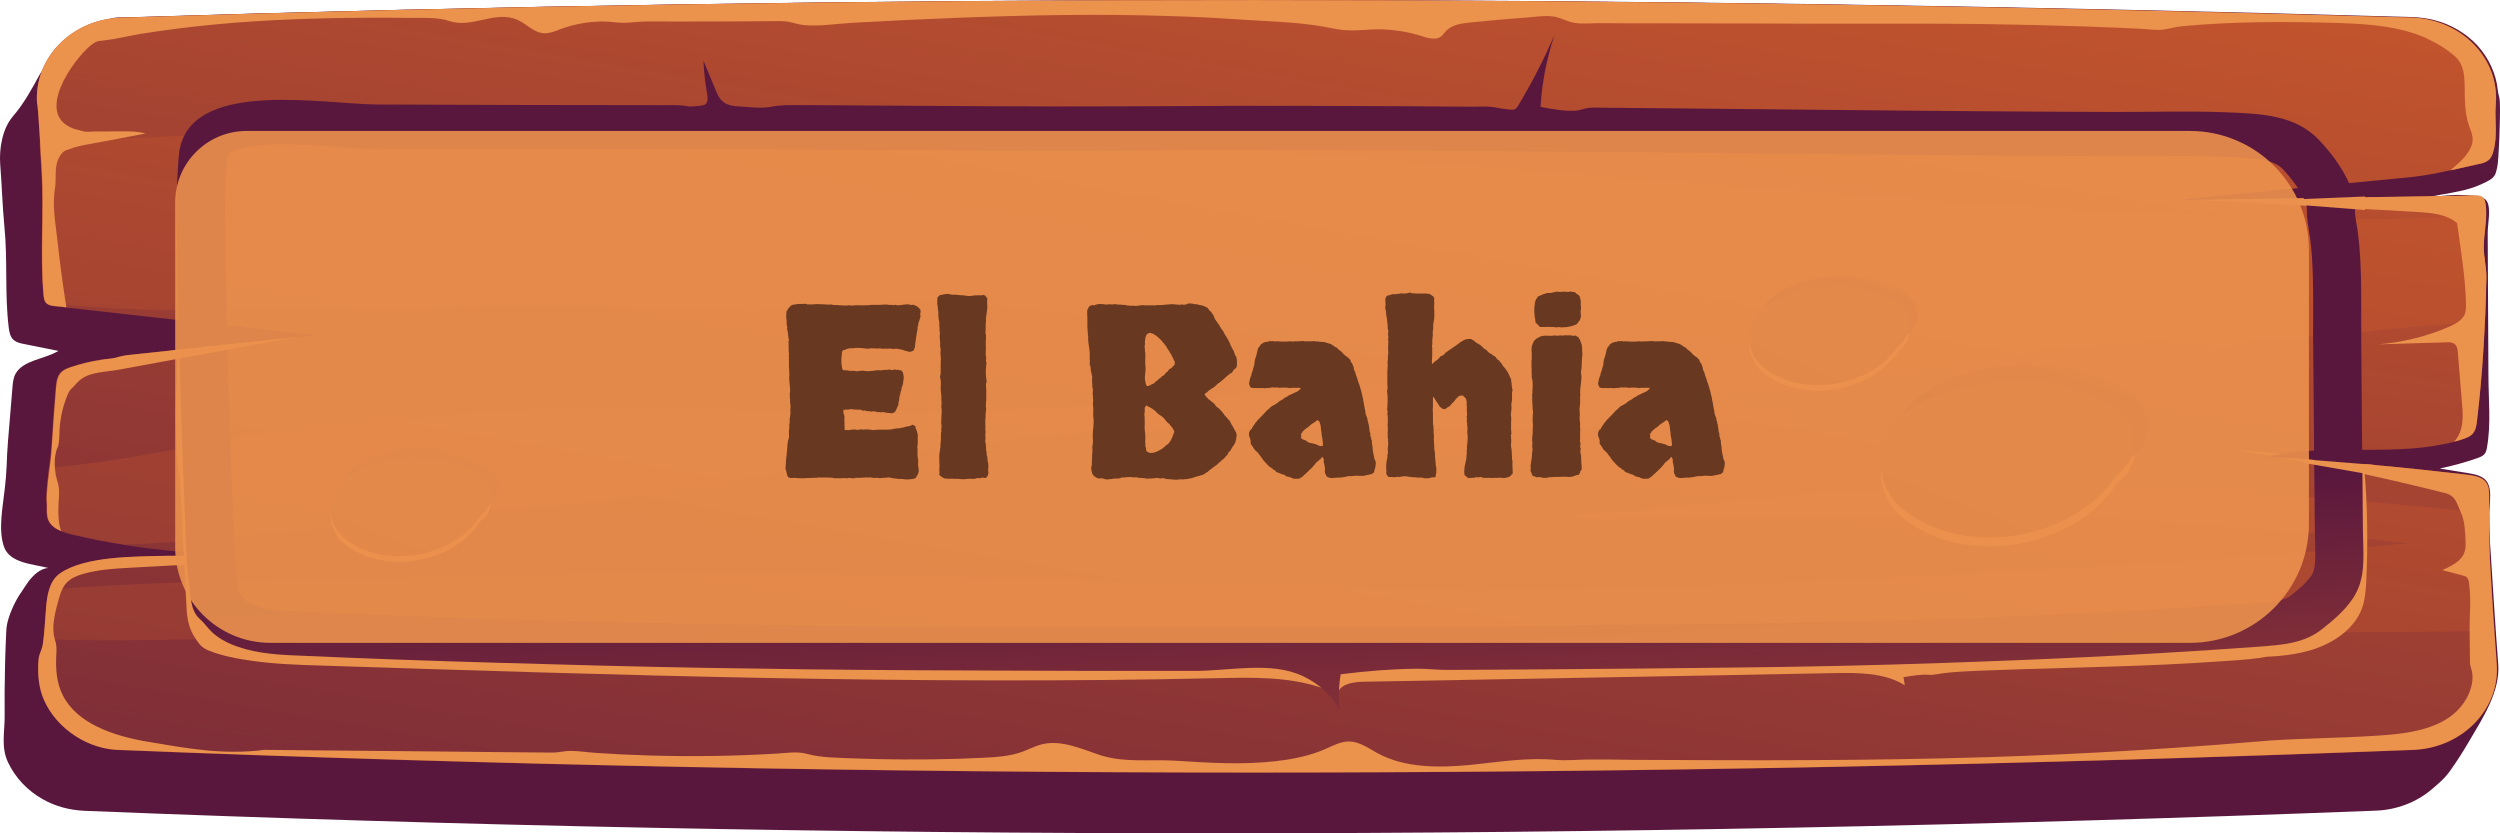 <svg fill="none" height="70" viewBox="0 0 210 70" width="210" xmlns="http://www.w3.org/2000/svg" xmlns:xlink="http://www.w3.org/1999/xlink"><linearGradient id="a"><stop offset="0" stop-color="#cf5c2b"/><stop offset="1" stop-color="#59173e"/></linearGradient><linearGradient id="b" gradientUnits="userSpaceOnUse" x1="161.024" x2="129.804" xlink:href="#a" y1="-103.532" y2="-11.755"/><linearGradient id="c" gradientUnits="userSpaceOnUse" x1="119.5" x2="91.437" xlink:href="#a" y1="-30.925" y2="130.751"/><linearGradient id="d" gradientUnits="userSpaceOnUse" x1="118.961" x2="82.963" xlink:href="#a" y1="-25.93" y2="174.886"/><linearGradient id="e" gradientUnits="userSpaceOnUse" x1="110.443" x2="108.068" xlink:href="#a" y1="88.101" y2="44.158"/><linearGradient id="f" gradientUnits="userSpaceOnUse" x1="177.878" x2="167.905" xlink:href="#a" y1="16.564" y2="45.687"/><linearGradient id="g" gradientUnits="userSpaceOnUse" x1="216.999" x2="130.453" xlink:href="#a" y1="-64.934" y2="154.435"/><linearGradient id="h" gradientUnits="userSpaceOnUse" x1="159.494" x2="153.204" xlink:href="#a" y1="14.318" y2="32.688"/><linearGradient id="i" gradientUnits="userSpaceOnUse" x1="184.171" x2="129.583" xlink:href="#a" y1="-37.086" y2="101.28"/><linearGradient id="j" gradientUnits="userSpaceOnUse" x1="40.313" x2="34.023" xlink:href="#a" y1="28.685" y2="47.055"/><linearGradient id="k" gradientUnits="userSpaceOnUse" x1="64.991" x2="10.402" xlink:href="#a" y1="-22.717" y2="115.649"/><path d="m209.849 55.761c-.108-1.446-.217-2.892-.31-4.338-.093-1.517-.201-3.048-.294-4.565-.062-1.035-.155-2.141-.186-3.218-.031-.893.372-2.368-.155-3.176-.309-.482-.991-.624-1.595-.723-.789-.128-1.579-.255-2.369-.383 1.069-.227 2.106-.51 3.128-.865.232-.085.465-.17.62-.34.139-.156.185-.369.216-.553.357-1.985.124-4.083.124-6.096-.015-2.041-.015-4.097-.031-6.138-.015-1.942-.015-3.898-.031-5.841 0-.638.295-2.041-.062-2.608-.278-.468-.944-.44-1.455-.496-.527-.057-1.053-.057-1.58-.028-.79.043-1.564.156-2.338.269 1.022-.255 2.075-.383 3.097-.61.666-.142 1.316-.34 1.936-.638.371-.184.774-.34.991-.695.093-.142.124-.326.17-.496.093-.354.109-.723.14-1.092.061-1.006.108-2.013.123-3.034.016-.51.016-1.021 0-1.531 0-.326-.139-.638-.17-.978-.139-1.375-.743-2.694-1.703-3.757-.961-1.049-2.277-1.815-3.732-2.169-.542-.128-1.084-.198-1.642-.227-65.474-1.885-129.646-1.956-192.425.028-.248.014-.511-.014-.759.043-.248.071-.496.156-.759.241-.511.17-1.022.34-1.518.567-.96.425-1.858.992-2.478 1.786-.356.468-.604.992-.929 1.46-.17.241-.387.425-.527.68-.666 1.219-1.332 2.453-2.261 3.53-.898 1.049-1.161 2.722-1.069 4.012.139 1.758.186 3.53.356 5.288.279 2.793.015 5.586.356 8.407.046.397.124.851.449 1.106.232.184.542.255.836.312.96.199 1.936.383 2.896.581-1.192.709-2.973.765-3.608 1.928-.201.383-.232.808-.263 1.233-.108 1.503-.263 2.991-.372 4.48-.046.666-.093 1.347-.108 2.013-.031.638-.077 1.262-.155 1.9-.155 1.488-.573 3.417-.077 4.877.48 1.403 2.4 1.46 3.717 1.8-.697.071-1.223.595-1.641 1.12-.201.269-.356.539-.542.808-.17.241-.325.482-.465.737-.279.51-.511 1.035-.681 1.588-.108.369-.17.652-.186 1.035-.015.34-.031.68-.046 1.021-.031.68-.046 1.361-.062 2.042-.031 1.361-.046 2.722-.031 4.083.015 1.318-.325 2.594.279 3.884.604 1.29 1.641 2.396 2.942 3.119 1.053.595 2.245.907 3.484.964 63.135 2.538 127.323 2.509 192.502-.014 1.719-.071 3.376-.695 4.646-1.772.604-.51 1.146-.964 1.595-1.616.558-.78 1.069-1.588 1.549-2.41 1.177-1.999 2.648-4.225 2.462-6.535z" fill="url(#b)"/><path d="m202.694 63.007c-65.194 2.509-129.367 2.552-192.502.014-2.803 0-5.42-1.843-6.473-4.154-.465-1.035-.557-2.155-.496-3.261.015-.198.031-.383.093-.581.093-.298.248-.553.279-.865.015-.17.046-.312.062-.482.108-.879.139-1.772.217-2.651.046-.496.108-1.006.263-1.488.17-.553.449-1.049.929-1.389 2.075-1.432 6.148-1.403 9.168-1.46.588-.014 1.13-.028 1.626-.057 1.316-.071 2.632-.099 3.949-.099-3.128-.014-6.241-.255-9.322-.751-1.456-.227-2.911-.51-4.351-.851-.341-.071-.712-.184-1.038-.326-.449-.184-.836-.454-1.038-.851-.17-.34-.155-.737-.155-1.092.015-.354-.046-.723-.015-1.077.031-.765.139-1.503.217-2.254.077-.61.155-1.219.201-1.843.108-1.63.217-3.261.356-4.891.046-.496.108-1.035.48-1.375.232-.213.527-.312.821-.411.805-.269 1.626-.468 2.462-.596.434-.071.867-.071 1.239-.156.449-.128.79-.213 1.27-.255 4.599-.496 9.198-.978 13.813-1.474.542-.057 1.099-.113 1.657-.17-6.938-.766-13.891-1.56-20.828-2.325-.31-.043-.604-.071-.914-.099-.279-.028-.573-.071-.759-.255-.015-.014-.031-.028-.046-.043-.139-.17-.155-.369-.186-.581-.31-3.431.046-6.975-.17-10.448-.015-.199-.077-1.163-.139-2.268-.077-1.602-.201-3.431-.248-3.431-.294-3.813 2.896-7.102 7.077-7.23 62.764-1.999 126.936-1.928 192.363 0 4.197.128 7.418 3.431 7.092 7.273-.108 1.304.171 2.566-.185 3.884-.078.312-.186.624-.449.836-.233.184-.542.255-.837.312-.789.17-1.579.354-2.369.524-1.053.227-2.091.44-3.159.553-6.318.61-12.605 1.233-18.908 1.857-.17.014-.341.028-.511.043-.201.014-.403.043-.604.057.511-.014 1.006-.014 1.502-.014 7.898-.128 15.811-.241 23.724-.369.217 0 .465 0 .635.128.201.142.248.383.279.61.046.312.046.61.046.893-.015.921-.186 1.8-.186 2.736 0 .822.217 1.63.217 2.481-.015 1.219-.062 2.438-.108 3.672-.124 2.779-.341 5.6-.666 8.392-.047.411-.108.836-.403 1.134-.232.227-.573.354-.898.454-.201.071-.403.128-.619.17-4.646 1.219-9.725.255-14.495 1.006-.31.043-.635.099-.929.17-.108.014-.217.043-.31.071.387.028.775.043 1.162.085 5.218.34 10.422.822 15.609 1.432.604.071 1.286.17 1.642.624.278.34.278.808.278 1.233v1.403c0 1.418 0 2.835.078 4.253.093 1.871.217 3.743.356 5.628.062.921.124 1.843.201 2.75.279 3.799-2.895 7.074-7.046 7.244z" fill="url(#c)"/><path d="m208.843 23.296c-.016 1.219-.062 2.438-.108 3.672-2.679.227-5.297.411-7.867.68-.604.057-1.193.113-1.797.184-2.214.213-4.428.411-6.643.581-1.099.085-2.214.17-3.329.255-.713.057-1.348.312-2.029.383-.96.099-2.013-.128-2.989-.184-1.084-.057-2.168-.085-3.252-.071-2.168.028-4.351.17-6.504.397-4.336.454-8.61 1.205-12.915 1.857-6.891 1.049-13.813 1.857-20.782 2.382 3.794.34 7.557.907 11.258 1.687-1.393.099-2.787.199-4.181.269-4.429.255-8.857.383-13.286.454s-8.874.071-13.303.057c-4.429 0-8.873-.014-13.302.014-4.429.043-8.858.128-13.287.312-2.214.099-4.429.213-6.628.369-.557.043-1.099.085-1.657.128-.666.057-1.316.227-1.998.298-5.281.567-10.561 1.276-15.78 2.212-8.114 1.46-16.275 2.892-24.529 3.402-1.487.085-2.989.17-4.475.255-7.108 1.304-14.789 1.574-21.757 2.353-2.369.269-4.785.411-7.201.496-1.456-.227-2.911-.51-4.351-.851-.341-.071-.712-.184-1.038-.326-.449-.184-.836-.454-1.038-.851-.17-.34-.155-.737-.155-1.092.015-.354-.046-.723-.015-1.077.031-.766.139-1.503.217-2.254 6.38-.482 12.931-2.169 19.063-2.991 7.882-1.035 15.919-1.645 23.863-2.056 8.997-.454 17.979.524 26.945.524 8.316 0 16.601-.666 24.87-1.276 16.121-1.191 32.211-2.424 48.3-3.7-3.499-.057-6.999-.142-10.499-.255-4.46-.142-8.92-.326-13.38-.539-1.037-.043-2.106-.17-3.128-.071-1.068.113-2.152.142-3.221.128-2.121-.028-4.243-.269-6.302-.737-1.208-.269-2.416-.624-3.64-.822-2.075-.326-4.196-.227-6.318-.255-7.882-.099-15.64-1.999-23.523-1.928-2.075.014-4.135.17-6.194.34-2.183.184-4.382.369-6.581.425-.976.028-1.982.085-2.927-.113-.728-.156-1.564-.085-2.307-.099-1.332-.028-2.663-.057-3.995-.085-2.663-.057-5.327-.085-8.006-.099-10.112-.043-20.193.468-30.305.397-4.305-.028-8.703-.113-12.962-.68-.015-.014-.031-.028-.046-.043-.139-.17-.155-.369-.186-.581-.31-3.431.046-6.975-.17-10.448-.015-.198-.077-1.162-.139-2.268 5.157-.411 10.344-.51 15.501-.851 10.097-.68 20.193-.978 30.337-.936 20.085.085 40.123 1.262 60.146 2.651 20.039 1.389 40.031 3.105 60.069 4.409 10.128.652 20.271 1.063 30.414 1.063 2.974 0 5.978-.17 8.982-.369-.015.921-.186 1.8-.186 2.736.047.893.263 1.701.248 2.538zm.325 24.086c-.077-1.418-.077-2.835-.077-4.253-6.396-.638-12.807-1.29-19.234-1.701-11.025-.695-22.113-.581-33.154-.17-2.292.085-4.553.142-6.83.397-1.099.128-2.199.255-3.298.369-4.414.482-8.827.865-13.256 1.177-1.719.113-3.453.227-5.188.326 4.476-.028 8.951-.057 13.427-.085 4.475-.028 8.95-.057 13.426-.085 2.23-.014 4.475-.028 6.705-.043 1.115-.014 2.23-.014 3.36-.028.465 0 .96.028 1.425-.071.279-.057.558-.156.836-.199 1.007-.142 2.122.043 3.128.099 1.115.057 2.215.113 3.33.17 2.214.128 4.444.269 6.659.411 3.499.241 6.984.51 10.468.794 3.809.312 7.588.723 11.382 1.148-8.61.751-17.205 1.531-25.83 1.97-19.853 1.006-39.706 2.268-59.589 1.9-19.605-.34-39.164-1.375-58.784-1.304-10.344.028-20.673.184-30.987.468-7.619.199-15.331.17-22.934.879-.155.468-.217.992-.263 1.488-.077.879-.108 1.772-.217 2.651 8.471.312 17.034-.213 25.489-.227 10.329-.014 20.658.071 30.987.298 19.574.425 39.132 1.418 58.691 1.73 19.915.326 39.783-.978 59.651-1.9 10.251-.468 20.565-.482 30.817-.581h.216c-.139-1.885-.263-3.743-.356-5.628z" fill="url(#d)"/><g fill="#eb924d"><path d="m4.91 42.521c-.015.709-.015 1.432.232 2.098-.449-.184-.836-.454-1.038-.851-.17-.34-.155-.737-.155-1.092.015-.354-.046-.723-.015-1.077.062-1.375.341-2.722.418-4.097.108-1.63.217-3.261.356-4.891.046-.496.108-1.035.48-1.375.232-.213.527-.312.821-.411.805-.269 1.626-.468 2.462-.595.387-.085.821-.085 1.192-.17.449-.128.79-.213 1.27-.255 4.599-.496 9.198-.978 13.813-1.474-4.94.921-9.88 1.815-14.835 2.736-.96.17-2.245.17-3.051.751-.17.113-.31.255-.449.397-.124.128-.232.269-.372.397-.263.213-.356.553-.48.851-.325.865-.511 1.772-.557 2.679-.015.34-.015.695-.062 1.035-.015.085-.031.17-.046.255-.015.099-.077.17-.108.269-.248.695-.217 1.46-.108 2.169.046.255.139.51.201.766.155.61.046 1.262.031 1.885z"/><path d="m183.244 16.777c-.278-.014-.557-.028-.836-.043h1.332c-.155 0-.325.028-.496.043z"/><path d="m187.801 37.801c1.285.113 2.57.227 3.856.312-.31.043-.635.099-.929.17-.991-.17-1.983-.34-2.927-.482z"/><path d="m206.723 36.056c.201-.737.155-1.503.077-2.254-.108-1.389-.232-2.793-.34-4.182-.016-.269-.062-.567-.295-.737-.185-.142-.449-.142-.681-.128-1.92.057-3.825.113-5.714.17 2.059-.17 4.103-.666 5.962-1.488.542-.241 1.099-.539 1.301-1.035.108-.255.108-.539.108-.822-.031-2.197-.449-4.65-.743-6.833-.899-.78-2.246-.879-3.485-.95-4.986-.283-9.988-.553-14.959-.836-1.192-.071-2.524-.113-3.794-.17 7.898-.128 15.811-.241 23.724-.369.217 0 .465 0 .635.128.201.142.248.383.279.61.17 1.248-.155 2.396-.155 3.629 0 .822.217 1.63.217 2.481-.078 3.941-.31 8.052-.79 12.064-.046.411-.108.836-.403 1.134-.232.227-.573.354-.898.454-.201.071-.402.128-.619.17.263-.283.464-.652.573-1.035z"/><path d="m3.517 14.395c-.031-.468-.31-5.685-.403-5.685-.294-3.813 2.896-7.102 7.077-7.23 62.764-1.999 126.936-1.928 192.363 0 4.197.128 7.418 3.431 7.092 7.273-.108 1.304.171 2.566-.185 3.884-.078.312-.186.624-.449.836-.233.184-.542.255-.837.312-.789.17-1.564.369-2.354.524.682-.567 1.472-1.233 1.781-2.056.217-.553.047-1.035-.155-1.559-.309-.822-.371-1.602-.402-2.467-.047-1.063.155-2.58-.759-3.431-.697-.638-1.61-1.191-2.478-1.588-2.152-.964-4.645-1.177-7.015-1.262-.124 0-.232-.014-.356-.014-4.367-.128-8.749-.142-13.116.269-.527.043-.991.184-1.502.269-.635.113-1.394-.028-2.044-.057-1.487-.071-2.958-.128-4.445-.184-2.958-.099-5.931-.17-8.904-.213-2.23-.028-4.445-.028-6.675-.028-.696 0-1.409 0-2.106 0-1.347 0-2.694 0-4.057 0-1.874 0-3.747 0-5.621-.014-.093 0-.186 0-.263 0-2.974 0-5.931-.014-8.905-.014-1.486 0-2.973 0-4.444-.014-.681 0-1.44.085-2.106-.028-.682-.113-1.224-.496-1.936-.553-.65-.057-1.316.043-1.951.099-1.626.113-3.237.255-4.847.425-.728.071-1.533.184-2.013.68-.171.17-.294.383-.496.525-.449.298-1.084.099-1.61-.071-1.038-.326-2.137-.51-3.252-.553-1.007-.043-1.998.128-3.005.071-.634-.028-1.238-.17-1.858-.284-2.447-.439-5.002-.468-7.464-.638-1.827-.128-3.67-.213-5.513-.269-5.931-.198-11.877-.085-17.793.142-2.973.113-5.931.255-8.904.425-1.363.071-2.865.34-4.212.17-.387-.043-.759-.184-1.146-.255-.403-.071-.805-.057-1.223-.057-1.641.014-3.299.028-4.94.028-1.92.014-3.856 0-5.792 0-.65 0-1.285.113-1.92.113-.589 0-1.161-.113-1.75-.113-1.223.014-2.431.227-3.562.652-.434.17-.883.354-1.363.34-.867-.043-1.456-.794-2.245-1.134-1.858-.808-3.779.737-5.683.113-.945-.312-1.905-.269-2.911-.269-1.27-.014-2.54-.014-3.809-.014-4.305.014-8.61.156-12.884.553-2.137.198-4.258.468-6.38.808-1.022.17-2.06.439-3.097.553-.294.028-.527.028-.805.213-1.27.808-4.754 5.33-2.261 6.918.155.099.325.184.511.255.263.099.542.142.821.227.279.099.635.028.929.028.712 0 1.425 0 2.122-.014.759 0 1.518-.014 2.23.184-1.611.312-3.221.61-4.832.907-.527.099-1.053.198-1.549.397-.077.043-.17.057-.263.085-.341.113-.588.496-.712.794-.325.78-.124 1.63-.263 2.438-.248 1.446.062 3.005.217 4.437.201 1.843.449 3.7.743 5.543-.31-.043-.604-.071-.914-.099-.294-.028-.604-.071-.805-.283-.139-.17-.155-.369-.186-.581-.31-3.459.046-7.003-.155-10.462z"/><path d="m209.724 55.761c-.217-2.793-.402-5.586-.557-8.378-.093-1.885-.078-3.771-.078-5.657 0-.425-.015-.879-.278-1.233-.357-.454-1.038-.553-1.642-.624-5.188-.61-10.391-1.092-15.61-1.432 4.646.822 9.447 1.871 13.86 2.991.867.227.929.836 1.285 1.588.341.751.372 1.602.403 2.41.016.34.016.68-.108 1.006-.264.723-1.1 1.12-1.843 1.46.557.142 1.115.283 1.688.44.139.043.279.071.372.17.108.099.154.269.17.425.217 1.347.046 2.764.062 4.125.015.879.015 1.758.031 2.637.015.241.108.468.17.723.093.51.031 1.035-.139 1.531-.341 1.021-1.1 1.928-2.075 2.509-1.688 1.006-3.794 1.219-5.807 1.347-3.361.227-6.737.199-10.082.496-1.115.085-2.214.184-3.329.269-2.215.17-4.444.312-6.659.454-4.197.255-8.409.454-12.605.581-9.942.312-19.899.283-29.857.227-1.192-.028-2.4-.028-3.592-.028-.976 0-1.905.113-2.865.028-2.339-.213-4.662.17-6.984.411-2.71.269-5.622.298-7.96-.978-.743-.411-1.471-.95-2.338-.978-.713-.014-1.379.354-2.029.638-1.239.539-2.602.836-3.964.992-.031 0-.047 0-.078.014-2.896.34-5.683.156-8.579-.028-2.122-.128-4.351.198-6.38-.496-1.564-.524-3.205-1.276-4.816-.879-.573.142-1.084.425-1.626.624-1.053.383-2.215.454-3.345.51-.712.028-1.425.057-2.137.085-2.958.085-5.931.071-8.889-.043-1.239-.057-2.509-.043-3.717-.369-.836-.227-1.657-.085-2.524-.028-3.593.213-7.201.269-10.809.156-1.471-.043-2.942-.113-4.398-.213-.712-.043-1.456-.17-2.168-.17-.495 0-.945.142-1.44.142-2.989-.014-5.962-.057-8.951-.085-5.095-.043-10.205-.099-15.3-.142-3.484.439-6.411-.113-9.864-.695-2.834-.482-5.916-1.531-7.092-3.941-.496-1.007-.573-2.127-.527-3.204.015-.326.046-.638 0-.964-.046-.298-.155-.567-.201-.865-.155-.978.17-2.112.434-3.062.139-.482.31-.992.697-1.361.341-.34.821-.539 1.301-.68 1.27-.369 2.617-.454 3.949-.525 1.92-.099 3.841-.213 5.761-.312.387-.014.774-.043 1.161-.057-.046-.17-.077-.34-.077-.525l.015-.071c-1.177-.028-2.354-.028-3.531-.043-3.035.057-7.093.043-9.168 1.46-.929.638-1.099 1.815-1.192 2.864-.093 1.035-.124 2.098-.279 3.133-.046.312-.186.567-.279.865-.062.199-.077.383-.093.581-.062 1.12.031 2.24.496 3.261 1.038 2.325 3.655 4.154 6.473 4.154 63.135 2.538 127.308 2.509 192.503-.014 4.15-.156 7.324-3.431 7.03-7.23z"/><path d="m14.76 35.163c0 .765.031 1.545.077 2.311.015.383.046.765.077 1.148.015.283 0 .595.062.865.062.227.124.425.124.666.031.652.062 1.318.108 1.97.062 1.319.139 2.623.201 3.941.093 1.687.17 3.36.263 5.047.046.936.217 1.744.759 2.538.108.156.201.312.325.454.201.241.449.411.759.539 1.131.454 2.416.695 3.639.865 1.889.269 3.794.34 5.699.397 25.102.808 50.236 1.63 75.354 1.063 3.066-.071 6.24-.142 9.09.907-1.301-2.127-4.445-2.438-7.108-2.495-27.905-.581-55.826-1.233-83.639-3.36-.759-.057-1.595-.142-2.137-.652-.387-.354-.542-.865-.666-1.347-1.425-5.259-1.703-10.774-.836-16.133.046-.326.155-.68.139-1.006-.015-.34-.062-.68-.062-1.035-.015-.709.015-1.432.093-2.141-.108-.17-.372-.17-.573-.142-.527.057-1.053.099-1.595.156.031.468 0 .907-.062 1.375-.015.156.015.269.031.425.031.312-.031.638-.046.936-.031.454-.046.921-.062 1.375 0 .44-.015.893-.015 1.333z"/><path d="m112.4 58.13c.309-.723 1.347-.851 2.198-.865 6.768-.128 13.52-.241 20.287-.369 6.38-.113 12.775-.227 19.156-.354 2.059-.043 4.258-.043 5.962 1.021-.031-.227-.078-.454-.109-.68.728-.113 1.425-.255 2.168-.198.403.028.821-.099 1.224-.142.944-.113 1.904-.156 2.849-.199 5.25-.213 10.515-.283 15.78-.524 1.332-.057 2.648-.142 3.98-.227 1.316-.085 2.648-.156 3.949-.326.185-.028.356-.085.542-.099.247-.014.495-.028.743-.043 1.332-.099 2.679-.326 3.918-.851 1.548-.652 2.911-1.815 3.407-3.303.216-.666.263-1.361.309-2.056.155-3.175.109-6.365-.155-9.527-.17-.156-.603.128-.665.354-.635 2.311-1.115 4.65-1.425 7.003-.186 1.403-.341 2.892-1.285 3.998-1.038 1.205-2.772 1.687-4.414 2.027-8.718 1.843-17.731 2.027-26.666 2.197-8.332.156-16.663.326-24.979.482-6.937-.213-14.045.794-20.936.113-1.936-.199-3.887-.51-5.823-.255-.139.014-.294.043-.403.142-.077.071-.093.17-.124.269-.232.737.14 1.673.512 2.41z"/></g><path d="m198.485 44.675c-.015-2.694-.046-5.387-.077-8.095-.015-2.594-.046-5.174-.062-7.769-.031-3.119.109-6.266-.294-9.357-.078-.61-.248-1.233-.232-1.843.015-.921-.186-1.63-.635-2.509-.573-1.191-1.394-2.282-2.323-3.275-2.013-2.183-4.909-2.282-7.929-2.396-3.174-.128-6.333-.014-9.493-.028-3.53-.014-7.077-.028-10.607-.057-4.305-.028-8.595-.071-12.9-.113s-8.61-.085-12.915-.128c-2.153-.014-4.305-.043-6.458-.057-.449 0-.913-.043-1.347.057-.279.057-.526.156-.805.184-.96.085-2.06-.142-3.004-.312.124-2.027.511-4.04 1.161-5.997-.883 2.013-1.889 3.984-3.035 5.883-.077.128-.155.255-.294.312-.14.057-.31.043-.449.028-.326-.043-.666-.071-.991-.142-.744-.17-1.534-.099-2.308-.099-3.329-.028-6.643-.043-9.973-.057-6.535-.028-13.07-.014-19.589.028-7.0.043-13.999-.043-21.014-.071-1.905-.014-3.809-.028-5.699-.028-.821 0-1.611-.028-2.4.128-.821.17-1.827.028-2.663-.014-.465-.028-.96-.071-1.332-.34-.372-.255-.542-.666-.712-1.063-.341-.822-.681-1.644-1.022-2.467.046.964.155 1.914.325 2.864.046.312.077.709-.232.865-.093.043-.217.057-.325.071-.372.028-.759.113-1.13.043-.712-.128-1.425-.085-2.153-.085-7.96 0-15.888-.028-23.817-.057-4.444-.014-15.13-2.084-16.585 3.445-.201.765-.186 1.559-.248 2.353-.155 2.382-.062 4.777-.015 7.173.124 7.896.372 15.793.712 23.675.046 1.205.108 2.424.279 3.629.139.95.062 2.197.883 2.934.279.255.48.496.728.794.495.581 1.177 1.021 1.92 1.333 1.595.68 3.438.865 5.203.936 5.761.255 11.506.468 17.251.624 5.792.17 11.568.326 17.36.425 5.792.099 11.568.17 17.359.199 5.25.028 10.499.043 15.749.057h8.037c2.896 0 6.396-.822 9.06.44 1.331.624 2.446 1.63 3.081 2.878-.108-1.007-.077-2.027.093-3.034 2.106-.269 4.212-.44 6.334-.468.914-.014 1.796.113 2.71.099 1.068 0 2.152-.014 3.221-.014 4.305-.028 8.61-.057 12.915-.099 2.664-.028 5.327-.057 8.006-.085 5.792-.057 11.568-.184 17.36-.383 1.037-.043 2.09-.071 3.128-.113 7.975-.284 15.95-.709 23.91-1.29.681-.057 1.331-.113 1.966-.227 1.022-.184 1.983-.51 2.819-1.163 1.022-.794 2.013-1.645 2.694-2.693 1.1-1.687.821-3.615.805-5.529zm-4.32 3.658c-.418.638-1.192 1.276-1.827 1.758-.155.113-.387.255-.991.354-.45.085-.976.128-1.503.17-7.634.553-15.625.978-23.739 1.29-1.038.043-2.06.071-3.097.099-6.071.199-11.707.326-17.251.383-16.462.184-32.675.283-48.223.283-6.968 0-13.937-.014-20.921-.057-5.73-.043-11.568-.099-17.297-.199-5.73-.099-11.552-.241-17.298-.411s-11.537-.383-17.205-.638c-1.254-.043-2.679-.156-3.686-.581-.248-.113-.372-.198-.403-.227-.186-.227-.418-.496-.681-.78-.015-.142-.031-.298-.046-.425-.031-.255-.046-.496-.077-.737-.139-1.021-.186-2.07-.248-3.332-.356-7.797-.604-15.736-.712-23.575l-.015-1.333c-.046-1.942-.077-3.771.046-5.571.015-.199.015-.411.031-.638.015-.44.031-.836.093-1.063.139-.482 1.626-.978 4.708-.978 1.518 0 3.144.113 4.568.213 1.223.099 2.385.17 3.376.17 7.077.028 14.169.043 21.262.043h3.98c5.296 0 10.592.014 15.904.043l5.11.028c3.732.028 7.48.043 11.212.043 1.564 0 3.144 0 4.739-.014 3.949-.028 7.883-.043 11.831-.043 13.365 0 26.992.142 40.155.269 10.329.099 21.03.199 31.498.241l.511.014c.929 0 1.827-.014 2.756-.014.899-.014 1.797-.014 2.679-.014 1.301 0 2.385.014 3.361.057h.108c2.834.128 4.15.255 4.925 1.092.789.851 1.331 1.63 1.703 2.382.279.581.279.737.279.964-.016.737.108 1.375.186 1.885.015.142.046.312.077.454.279 2.155.263 4.366.263 6.72-.015.737-.015 1.474 0 2.212l.14 15.821c.015.354.015.68.031 1.007.015 1.12.046 2.112-.31 2.637z" fill="url(#e)"/><path d="m14.835 30.159 4.739-.865-.201-.411-4.909.539z" fill="#eb924d"/><path d="m193.172 17.215 5.497.425v-1.134l-5.946.241z" fill="#eb924d"/><path d="m193.559 38.892 6.086 1.063-.124-.893-6.535-.524z" fill="#eb924d"/><path d="m175.764 34.128c-4.63-2.367-12.326-1.644-15.996 1.545-2.308 2.013-2.432 5.77 0 7.769 5.342 4.409 14.726 2.523 18.118-2.92.062-.057.124-.113.201-.156 2.586-2.141.743-5.699-2.323-6.238z" fill="#eb924d"/><path d="m176.864 32.044c-4.63-2.368-12.327-1.645-15.997 1.545-2.307 2.013-2.431 5.77 0 7.769 5.343 4.409 14.727 2.523 18.118-2.92.062-.057.124-.113.202-.156 2.586-2.141.743-5.699-2.323-6.238z" fill="url(#f)"/><path d="m175.764 33.39c-4.63-2.368-12.326-1.645-15.996 1.545-2.308 2.013-2.432 5.77 0 7.769 5.342 4.409 14.726 2.523 18.118-2.92.062-.057.124-.113.201-.156 2.586-2.141.743-5.699-2.323-6.238z" fill="url(#g)"/><path d="m158.157 25.396c-2.927-1.503-7.774-1.035-10.081.978-1.456 1.262-1.533 3.643 0 4.905 3.376 2.779 9.291 1.588 11.428-1.843.047-.028.078-.071.124-.099 1.626-1.361.465-3.601-1.471-3.941z" fill="#eb924d"/><path d="m158.853 24.092c-2.927-1.503-7.774-1.035-10.082.978-1.455 1.262-1.533 3.643 0 4.905 3.376 2.779 9.292 1.588 11.429-1.843.046-.028.077-.071.124-.099 1.626-1.375.464-3.615-1.471-3.941z" fill="url(#h)"/><path d="m158.157 24.928c-2.927-1.503-7.774-1.035-10.081.978-1.456 1.276-1.533 3.643 0 4.905 3.376 2.779 9.291 1.588 11.428-1.843.047-.028.078-.071.124-.099 1.626-1.361.465-3.601-1.471-3.941z" fill="url(#i)"/><path d="m38.981 39.769c-2.927-1.503-7.774-1.035-10.081.978-1.456 1.262-1.533 3.643 0 4.905 3.376 2.779 9.291 1.588 11.428-1.843.046-.028.077-.071.124-.099 1.626-1.361.465-3.601-1.471-3.941z" fill="#eb924d"/><path d="m39.677 38.451c-2.927-1.503-7.774-1.035-10.081.978-1.456 1.276-1.533 3.643 0 4.905 3.376 2.779 9.291 1.588 11.428-1.843.046-.028.077-.071.124-.099 1.626-1.361.465-3.601-1.471-3.941z" fill="url(#j)"/><path d="m38.981 39.303c-2.927-1.503-7.774-1.035-10.081.978-1.456 1.276-1.533 3.643 0 4.905 3.376 2.779 9.291 1.588 11.428-1.843.046-.028.077-.071.124-.099 1.626-1.361.465-3.601-1.471-3.941z" fill="url(#k)"/><path d="m14.715 17c0-3.314 2.686-6 6-6h163.236c5.522 0 9.999 4.477 9.999 10v23c0 5.523-4.477 10-10 10h-161.235c-4.418 0-8-3.582-8-8z" fill="#eb924d" opacity=".9"/><path d="m76.752 29.434c-.117.065-.215.104-.293.117-.091 0-.156-.006-.195-.02-.026-.026-.059-.039-.098-.039-.052-.013-.111-.026-.176-.039-.052-.013-.091-.033-.117-.059-.078 0-.163-.019-.254-.059-.13-.013-.195-.019-.195-.019 0-.013-.006-.019-.019-.019-.052-.013-.117-.013-.195 0s-.15.019-.215.019c-.026 0-.059-.006-.098-.019-.039-.013-.091-.02-.156-.02-.104.013-.182.02-.234.02-.052-.013-.104-.02-.156-.02-.143.026-.241.033-.293.02-.039-.026-.072-.039-.098-.039-.104.013-.195.019-.274.019-.078-.013-.15-.019-.215-.019h-.371c-.065.013-.13.026-.195.039-.052 0-.111-.006-.176-.02-.13-.013-.254-.026-.371-.039s-.234-.019-.351-.019c-.078 0-.156.006-.234.019-.078 0-.163.006-.254.019-.039 0-.085 0-.137 0-.052 0-.098.006-.137.019-.143.065-.241.104-.293.117-.039 0-.078.006-.117.02-.065.039-.104.13-.117.273s-.026.286-.039.43v.391c.013.143.033.286.059.43.052.117.091.176.117.176.039-.013.072-.019.098-.019.078 0 .124.006.137.019h.078c.026.013.059.019.098.019.039 0 .078.006.117.019h.293c.052-.013.104-.006.156.02.065.013.117.019.156.019.039 0 .072-.006.098-.019.052 0 .104-.006.156-.02.065-.013.124-.019.176-.019.065 0 .124.006.176.019.052 0 .117.007.195.02.065 0 .111.006.137.019.039 0 .072-.006.098-.019h.117c.039-.013.078-.02.117-.02.182-.013.326-.033.43-.059.169.013.267.019.293.019.039-.013.091-.019.156-.019.156-.026.28-.033.371-.02.091 0 .163-.013.215-.039.039.013.078.026.117.039.039.013.072.02.098.02.026 0 .059-.007.098-.02.039-.026.078-.039.117-.039.039 0 .078.013.117.039.039.013.085.006.137-.019.117.026.189.046.215.059.026 0 .052-.006.078-.019.013.039.033.072.059.098.026.013.052.039.078.078.052.208.078.358.078.449 0 .078-.013.169-.039.273-.013.182-.026.293-.039.332-.013.039-.033.085-.059.137-.039.104-.059.176-.059.215.013.026.013.052 0 .078-.052.104-.078.176-.078.215-.013.156-.039.26-.078.312 0 .039-.006.085-.019.137-.013.039-.013.085 0 .137-.052.156-.078.26-.078.312.013.039.013.085 0 .137-.052.104-.085.176-.098.215-.013.026-.026.052-.039.078-.039.104-.091.208-.156.312-.117.065-.189.098-.215.098-.039 0-.085 0-.137 0-.039-.013-.091-.019-.156-.019-.182-.013-.293-.026-.332-.039-.039-.026-.085-.039-.137-.039-.156.026-.254.033-.293.019-.039-.013-.072-.019-.098-.019-.117 0-.195-.006-.234-.02-.026-.013-.052-.026-.078-.039-.143 0-.247.006-.312.019-.065 0-.13-.013-.195-.039-.156.013-.273-.006-.351-.059-.065.026-.13.033-.195.019-.052-.026-.098-.052-.137-.078-.104 0-.208 0-.312 0-.091-.013-.182-.02-.273-.02-.156-.026-.26-.033-.312-.019-.039.013-.072.019-.098.019-.039.013-.078.02-.117.02-.039-.013-.078-.02-.117-.02-.039.013-.078.026-.117.039-.026 0-.059-.006-.098-.019 0 .052-.006.104-.019.156 0 .052.006.104.019.156.065.156.091.267.078.332-.013.052-.019.104-.019.156.013.052.019.13.019.234v.215.117c.013.026.02.059.02.098s-.006.078-.02.117v.098c.052.026.091.039.117.039.039-.013.091-.013.156 0h.117c.052-.013.111-.026.176-.039h.117c.039-.013.072-.02.098-.02.065 0 .117.006.156.02.052.013.098.019.137.019h.098c.039-.013.078-.026.117-.039.091-.013.15-.013.176 0 .039 0 .078.006.117.02.13-.013.202-.02.215-.02h.156c.078 0 .15.006.215.02.13.026.202.039.215.039.143-.026.221-.033.234-.019h.059c.156-.026.254-.033.293-.019h.098.547c.104-.013.202-.02.293-.02.104-.013.195-.033.273-.059l.312-.039c.039.013.085.013.137 0 .065-.013.111-.026.137-.039.156-.013.254-.033.293-.059.052-.026.098-.039.137-.039.039-.013.072-.019.098-.019.039 0 .085-.006.137-.019.117-.026.195-.059.234-.098.052-.039.111-.026.176.039.104.052.15.104.137.156-.013.039-.013.065 0 .078l.098.215c.026.091.039.15.039.176.013.013.026.046.039.098v.762l-.039.351c.026.117.033.234.019.352v.312c.013.195.033.345.059.449-.013.143-.019.267-.019.371.013.091.026.169.039.234.013.078.019.143.019.195.013.039.006.111-.019.215-.039.091-.065.156-.078.195-.013.039-.039.072-.078.098-.026.104-.078.169-.156.195-.078.026-.189.046-.332.059-.078 0-.156.006-.234.019-.065.013-.13.013-.195 0-.052 0-.104-.006-.156-.019s-.111-.019-.176-.019h-.293c-.091-.026-.156-.039-.195-.039-.026.013-.052.013-.078 0-.156-.013-.254-.026-.293-.039-.039-.013-.072-.026-.098-.039-.091-.013-.176-.013-.254 0s-.156.019-.234.019c-.143 0-.215 0-.215 0 0 .013-.006.019-.02.019-.13.013-.215.013-.254 0-.039-.013-.078-.019-.117-.019-.039 0-.085 0-.137 0-.039.013-.078.019-.117.019-.039 0-.078-.006-.117-.019-.039-.013-.078-.019-.117-.019-.039-.013-.085-.019-.137-.019-.039.013-.085.019-.137.019-.117-.013-.182-.019-.195-.019-.013.013-.033.019-.059.019-.195.013-.332.019-.41.019-.065.013-.137.013-.215 0-.104 0-.169 0-.195 0-.013.013-.033.026-.059.039-.117.013-.195.013-.234 0-.026-.013-.052-.02-.078-.02-.143-.013-.221-.013-.234 0 0 .013-.019.02-.059.02-.169 0-.28-.006-.332-.02-.039 0-.091.007-.156.02h-.566c-.078-.013-.156-.026-.234-.039-.078 0-.163-.006-.254-.019h-.742c-.156 0-.241 0-.254 0-.013.013-.033.019-.059.019h-.371c-.143.026-.221.033-.234.019-.013 0-.026 0-.039 0-.065 0-.124 0-.176 0-.039.013-.091.02-.156.02-.13 0-.254 0-.371 0-.104 0-.221-.006-.351-.02-.052 0-.104-.006-.156-.019-.039 0-.085.006-.137.019-.234.013-.378-.026-.43-.117-.065-.156-.098-.261-.098-.312-.039-.208-.072-.312-.098-.312l.019-.312.02-.254c0-.117 0-.182 0-.195.013-.013.019-.033.019-.059 0-.117.006-.195.019-.234.013-.039.02-.078.02-.117 0-.117.006-.195.019-.234.013-.052.019-.111.019-.176 0-.156.006-.247.019-.273.013-.039.013-.091 0-.156.026-.117.039-.195.039-.234 0-.052.006-.104.019-.156.039-.143.065-.221.078-.234.013-.104.013-.208 0-.312 0-.104 0-.208 0-.312 0-.039.006-.078.019-.117.013-.039.019-.078.019-.117 0-.052-.006-.098-.019-.137 0-.052.006-.098.019-.137.026-.156.033-.247.02-.273 0-.026 0-.052 0-.078.013-.091.019-.156.019-.195.013-.052.019-.091.019-.117.013-.143.02-.215.02-.215.013 0 .019-.006.019-.019-.013-.156-.019-.267-.019-.332.013-.065.019-.13.019-.195 0-.039 0-.078 0-.117 0-.052-.006-.091-.019-.117 0-.078-.007-.143-.02-.195 0-.052 0-.104 0-.156-.013-.13-.019-.221-.019-.273s0-.098 0-.137c.013-.052.006-.098-.019-.137.026-.065.039-.13.039-.195 0-.078 0-.15 0-.215s-.006-.124-.019-.176c-.013-.065-.019-.137-.019-.215 0-.091-.007-.15-.02-.176 0-.026 0-.052 0-.078-.026-.195-.026-.397 0-.605 0-.065-.006-.124-.019-.176 0-.065 0-.13 0-.195 0-.104-.006-.202-.019-.293 0-.104 0-.202 0-.293 0-.195 0-.319 0-.371.013-.052.006-.104-.02-.156.026-.078.033-.156.02-.234-.013-.078-.02-.15-.02-.215-.013-.169-.013-.299 0-.391-.013-.039-.019-.078-.019-.117.013-.039.019-.072.019-.098 0-.052-.006-.104-.019-.156 0-.052.013-.098.039-.137-.026-.169-.046-.286-.059-.352 0-.078-.006-.15-.02-.215-.013-.13-.033-.228-.059-.293-.026-.065-.026-.143 0-.234l-.059-.273c.013-.169.013-.267 0-.293-.026-.182-.039-.299-.039-.352.026-.195.033-.319.019-.371 0-.052.026-.098.078-.137.026-.078.046-.124.059-.137.026-.026.052-.052.078-.078.052-.065.098-.117.137-.156.052-.039.091-.065.117-.078.104-.039.202-.059.293-.059.13-.026.228-.039.293-.039h.332c.143-.013.234-.013.274 0 .039.013.072.026.098.039h.469c.221-.026.41-.033.566-.019.156 0 .312.006.469.019.039 0 .078.006.117.019h.117.195c.013-.013.026-.019.039-.019.156.039.267.059.332.059.078-.013.15-.013.215 0 .065 0 .13.006.195.019h.215c.065.013.156.02.274.02.117 0 .208-.006.273-.02.117 0 .182.006.195.02h.039.137c.039-.013.078-.02.117-.02.117-.013.247-.013.391 0h.508l.449-.019c.065-.026.117-.033.156-.019h.137.449c.117-.013.228-.02.332-.02h.176c.013-.013.026-.019.039-.019l.215.039c.143.013.234.013.274 0 .052-.013.091 0 .117.039.039-.026.098-.039.176-.039.091 0 .15.013.176.039l.293-.019c.117-.013.195-.026.234-.039l.234-.019c.104-.013.176-.013.215 0s.085.026.137.039c.052.013.098.013.137 0 .052-.013.098-.013.137 0 .169.078.267.124.293.137.117.104.195.182.234.234.039.052.052.13.039.234-.026.117-.033.202-.02.254.013.039.02.078.02.117-.052.182-.085.293-.098.332-.052.13-.085.215-.098.254 0 .026.006.052.02.078-.052.143-.078.234-.078.273.013.039.013.078 0 .117 0 .039-.006.078-.019.117 0 .026-.006.059-.019.098l-.039.215-.117.82c-.013.065-.019.13-.019.195 0 .052-.013.111-.039.176zm6.055 10.723c-.078-.013-.163-.026-.254-.039-.091 0-.169.019-.234.059-.078-.026-.156-.033-.234-.02-.065.026-.13.046-.195.059-.182.013-.293.013-.332 0-.039 0-.078 0-.117 0l-.312.02c-.052.013-.098.019-.137.019-.026.013-.072.013-.137 0l-.215-.019c-.104 0-.163-.006-.176-.02-.013 0-.033 0-.059 0-.091.013-.176.013-.254 0-.065 0-.13 0-.195 0h-.332c-.065-.013-.111-.019-.137-.019-.026.013-.059.013-.098 0-.091-.026-.163-.059-.215-.098-.039-.026-.078-.052-.117-.078-.078-.039-.117-.072-.117-.098.013-.039-.006-.052-.059-.039.026-.052.039-.117.039-.195s-.006-.156-.019-.234c.026-.247.026-.488 0-.723v-.547c.039-.208.059-.339.059-.391.026-.156.039-.247.039-.274 0-.13 0-.202 0-.215.013-.156.026-.26.039-.312v-.586c.026-.104.039-.195.039-.273-.013-.078-.013-.143 0-.195.013-.052.019-.111.019-.176-.026-.091-.039-.176-.039-.254.013-.078.02-.163.02-.254v-.234c0-.117.006-.228.019-.332s.013-.228 0-.371c-.026-.078-.033-.15-.019-.215.013-.078.019-.169.019-.274 0-.065-.006-.13-.019-.195 0-.078 0-.156 0-.234 0-.143-.006-.247-.02-.312-.026-.221-.039-.391-.039-.508.013-.13.019-.254.019-.371l-.019-.332c-.013-.052-.026-.091-.039-.117-.013-.039-.019-.085-.019-.137.052-.169.072-.286.059-.352 0-.065 0-.13 0-.195v-.391c0-.078 0-.156 0-.234.013-.091.019-.176.019-.254-.013-.156-.026-.319-.039-.488 0-.169.006-.326.02-.469-.039-.052-.059-.104-.059-.156.013-.065.019-.13.019-.195 0-.143-.006-.215-.019-.215 0-.013 0-.026 0-.039-.013-.091-.02-.176-.02-.254-.013-.143-.013-.228 0-.254.013-.026.02-.052.02-.078 0-.052-.006-.104-.02-.156-.013-.052-.019-.111-.019-.176.013-.091.006-.202-.019-.332 0-.039 0-.078 0-.117.013-.039.013-.085 0-.137 0-.13-.013-.215-.039-.254-.013-.039-.019-.072-.019-.098 0-.091-.006-.176-.019-.254 0-.078 0-.15 0-.215l-.02-.254c-.026-.117-.039-.182-.039-.195.013-.013.019-.033.019-.059-.013-.065-.026-.117-.039-.156-.013-.052-.019-.098-.019-.137.013-.143.013-.221 0-.234 0-.013 0-.033 0-.059l.039-.254c.026-.026.052-.052.078-.078.026-.026.052-.052.078-.078.065-.026.13-.039.195-.039.078-.013.143-.033.195-.059.117-.013.215-.019.293-.019.091 0 .169.013.234.039.13.026.208.039.234.039.026-.013.052-.019.078-.019.117.013.202.019.254.019s.111.006.176.02c.143.013.241.019.293.019.065 0 .13.006.195.019l.234.039h.195c.052 0 .098-.006.137-.019l.312-.039h.234c.039-.013.085-.013.137 0h.117c.039 0 .091-.013.156-.039.117.052.182.078.195.078s.019.013.019.039l.137.195c0 .052-.007.098-.02.137v.078.254c.013.078.02.15.02.215l-.02.234c-.013.052-.019.104-.019.156 0 .039-.006.085-.019.137-.026.234-.052.384-.078.449.026.065.033.137.02.215-.013.078-.02.15-.02.215-.013.143-.019.221-.019.234.013.013.019.033.019.059l-.019.312c-.013.169 0 .306.039.41-.013.156-.013.26 0 .312.013.039.006.065-.02.078v.293c0 .182.006.293.02.332.013.026.006.059-.02.098v.586c.026.078.039.156.039.234 0 .052-.006.104-.019.156-.013.052 0 .111.039.176-.026.221-.045.456-.059.703 0 .234.013.456.039.664 0 .039.006.078.019.117s.02.072.02.098c-.013.052-.026.098-.039.137 0 .026-.006.059-.019.098v.274c.013.026.019.052.019.078v.371c.013.091.013.195 0 .312v.332c0 .052-.006.104-.019.156v.117c-.013.078-.02.143-.02.195.013.039.02.072.02.098.013.091.013.176 0 .254-.013.078-.02.143-.02.195-.013.065-.019.137-.019.215.013.078.013.15 0 .215 0 .026-.006.065-.019.117v.117.352c.013.117.013.234 0 .351.013.169.019.28.019.332-.026.143-.033.234-.019.273.013.039.019.085.019.137-.013.117-.019.189-.019.215.013.013.006.033-.02.059.026.117.039.182.039.195.013 0 .019.006.019.019.013.156.02.267.02.332v.215c.039.091.052.15.039.176-.013.026-.006.045.02.059-.013.065-.013.13 0 .195.026.065.045.13.059.195 0 .156.006.26.019.312.013.039.026.091.039.156.013.039.02.091.02.156v.176l-.02.273c0 .065.007.111.02.137s.013.072 0 .137c-.026.117-.046.182-.059.195-.013.013-.019.026-.019.039zm19.336-6.035c.117.091.201.156.254.195.104.104.156.163.156.176.013.013.032.026.058.039.026.052.072.111.137.176.091.117.137.182.137.195.013.013.026.026.039.039.039.052.098.117.176.195.026.026.052.059.078.098.026.039.058.065.097.078.105.195.163.312.176.352.078.104.15.228.215.371.052.078.085.137.098.176.013.026.032.065.058.117.052.13.072.208.059.234s-.02.059-.02.098c-.013.182-.032.299-.058.351-.013.039-.026.091-.039.156-.013.039-.033.072-.059.098-.026.026-.039.059-.039.098-.039.039-.078.085-.117.137-.026.052-.059.111-.098.176-.026.052-.058.111-.097.176-.039.052-.085.091-.137.117-.052.104-.085.169-.098.195 0 .013-.006.026-.019.039l-.157.156-.136.176c-.091.052-.143.085-.157.098 0 .013-.013.026-.039.039-.026.052-.084.104-.175.156-.092.091-.144.143-.157.156-.117.091-.201.156-.254.195-.039.026-.078.052-.117.078-.104.091-.162.137-.175.137 0 0-.007.006-.02.02-.13.078-.208.143-.234.195-.118.065-.202.117-.254.156-.039.039-.085.072-.137.098-.117.039-.189.059-.215.059-.013 0-.032.013-.058.039-.131.026-.228.046-.293.059-.066.026-.118.046-.157.059-.104.026-.188.052-.254.078-.117.039-.188.052-.214.039-.026 0-.052.006-.078.019-.143.026-.254.039-.332.039-.078.013-.13.019-.156.019-.078-.013-.143-.019-.195-.019-.052.013-.085.019-.098.019-.169.026-.286.033-.352.02-.065 0-.124-.006-.176-.02-.13 0-.221-.006-.274-.019l-.234-.019c-.143-.039-.247-.065-.312-.078-.065 0-.13.013-.195.039-.169-.026-.28-.046-.332-.059-.052 0-.104.013-.156.039-.143 0-.221 0-.234 0-.013.013-.033.019-.059.019-.156 0-.241 0-.254 0-.013.013-.033.019-.059.019-.065 0-.13-.013-.195-.039-.065-.013-.13-.02-.195-.02-.104-.013-.169-.019-.195-.019-.013.013-.033.019-.059.019-.13-.026-.208-.045-.234-.059-.026 0-.052 0-.078 0-.117 0-.189 0-.215 0-.026.013-.052.013-.078 0-.143-.026-.228-.039-.254-.039-.013.013-.033.019-.059.019-.156 0-.267.006-.332.02-.052.026-.111.026-.176 0-.026.013-.059.019-.098.019-.026 0-.065.013-.117.039-.078.026-.143.039-.195.039-.039 0-.078 0-.117 0-.039 0-.085 0-.137 0-.039.013-.072.013-.098 0-.104.039-.182.052-.234.039-.039 0-.078.006-.117.019-.065 0-.13.006-.195.019-.052.013-.111.006-.176-.019-.065-.013-.117-.026-.156-.039-.026-.013-.059-.026-.098-.039-.104.013-.189.019-.254.019-.052 0-.098-.006-.137-.019-.117-.052-.202-.104-.254-.156-.052-.039-.091-.072-.117-.098-.026-.026-.052-.072-.078-.137l-.059-.234c-.026-.104-.039-.182-.039-.234s.013-.104.039-.156c.026-.117.033-.182.019-.195 0-.013 0-.033 0-.059.013-.182.019-.306.019-.371 0-.078 0-.15 0-.215.039-.339.046-.592.019-.762.026-.13.039-.221.039-.273 0-.065.006-.124.019-.176 0-.195-.006-.365-.019-.508 0-.143.006-.299.019-.469.039-.208.052-.352.039-.43 0-.091.006-.176.019-.254 0-.169-.006-.28-.019-.332 0-.052-.006-.111-.019-.176 0-.117 0-.241 0-.371.013-.13.013-.247 0-.351-.026-.195-.033-.319-.02-.371.013-.065.02-.143.02-.234-.013-.117-.02-.195-.02-.234.013-.039.013-.078 0-.117 0-.052-.006-.091-.019-.117 0-.039 0-.078 0-.117 0-.039 0-.078 0-.117.013-.039.019-.078.019-.117 0-.052-.006-.104-.019-.156s-.026-.104-.039-.156v-.254c-.013-.052-.019-.098-.019-.137 0-.052 0-.098 0-.137 0-.052 0-.098 0-.137.013-.039.019-.085.019-.137-.013-.052-.033-.143-.059-.274-.026-.104-.046-.195-.059-.273 0-.091-.007-.182-.02-.273-.026-.117-.045-.176-.059-.176 0-.013-.006-.033-.019-.059 0-.052 0-.104 0-.156.013-.065.019-.111.019-.137 0-.039-.006-.078-.019-.117 0-.039 0-.078 0-.117 0-.078 0-.156 0-.234.013-.078.013-.15 0-.215 0-.078-.006-.15-.019-.215 0-.065-.006-.13-.02-.195-.039-.221-.065-.41-.078-.566-.013-.156-.019-.247-.019-.274.013-.026.019-.052.019-.078-.026-.13-.039-.228-.039-.293-.013-.182-.026-.371-.039-.566 0-.195 0-.391 0-.586v-.215c-.013-.065-.019-.15-.019-.254.013-.104.013-.215 0-.332.039-.065.072-.13.098-.195.026-.078.072-.143.137-.195.039 0 .085-.013.137-.039.052-.026.091-.033.117-.019.065.026.111.033.137.019.039-.026.072-.045.098-.059.208-.039.319-.059.332-.059.052 0 .098.007.137.02h.137c.143.026.234.039.273.039.039-.013.085-.019.137-.019.13-.013.208-.013.234 0h.098.117c.039-.013.078-.019.117-.019.078 0 .182.013.312.039h.156c.052 0 .111.006.176.02.156 0 .254.006.293.019.052.013.098.026.137.039l.332.019h.254c.117.013.182.019.195.019.013-.013.026-.019.039-.019.169-.013.273-.026.312-.039.052-.013.104-.019.156-.019.039 0 .072.006.098.019h.117.547.117c.039-.013.072-.006.098.02.091-.026.182-.039.273-.039h.332c.065-.013.13-.019.195-.019.065-.013.124-.02.176-.02.156-.013.254-.019.293-.019.039-.013.085-.019.137-.019.143 0 .241.006.293.019.065.013.13.019.195.019h.098c.052 0 .091.013.117.039.078-.052.156-.065.234-.039.078.013.163.013.254 0 .052-.013.098-.026.137-.039.039-.026.085-.046.137-.059h.176c.065 0 .117.006.156.019.052.013.098.026.137.039h.117c.169.026.293.052.371.078.169.026.273.052.313.078.039.013.084.033.136.059l.196.098c.104.143.162.228.175.254.026.013.059.033.098.059.104.143.163.228.176.254.013.026.032.059.058.098.026.052.046.104.059.156.013.039.033.085.059.137.091.117.136.182.136.195.013 0 .02.006.02.019.052.091.084.143.097.156.013 0 .026.013.04.039.078.13.117.195.117.195.065.117.123.208.175.273.092.104.137.176.137.215.013.039.033.078.059.117.078.117.13.202.156.254.078.117.124.189.137.215.052.117.084.182.097.195.066.104.098.182.098.234.013.039.033.078.059.117l.117.234c.104.156.163.28.176.371.039.104.065.176.078.215.026.026.052.059.078.098.039.156.058.247.058.274v.41c0 .117-.026.202-.078.254-.091.091-.143.137-.156.137s-.026.013-.039.039c-.026.026-.046.059-.059.098-.013.026-.032.059-.058.098-.078.065-.13.098-.156.098s-.046.013-.059.039c-.078.065-.124.104-.137.117 0 0-.013.006-.039.02-.13.117-.195.176-.195.176-.104.104-.176.169-.215.195-.039.013-.072.039-.098.078-.104.078-.169.13-.195.156-.13.078-.195.13-.195.156-.091.078-.15.13-.176.156-.026.013-.052.033-.078.059-.091.078-.156.117-.195.117-.066.065-.111.104-.137.117-.013 0-.033.006-.059.019-.143.143-.241.228-.293.254-.052.013-.084.046-.097.098 0 .039.045.104.136.195.118.13.189.208.215.234.039.013.072.033.098.059.026.026.052.052.078.078.039.026.078.052.117.078.065.052.124.104.176.156s.098.117.137.195zm-3.535-3.848c-.065-.156-.098-.241-.098-.254 0-.013-.013-.033-.039-.059-.078-.143-.117-.221-.117-.234-.078-.078-.117-.143-.117-.195-.091-.117-.143-.189-.156-.215 0-.026-.013-.052-.039-.078-.052-.104-.104-.182-.156-.234-.13-.156-.202-.247-.215-.273-.078-.104-.15-.182-.215-.234-.052-.052-.104-.104-.156-.156-.117-.104-.182-.156-.195-.156 0 0-.013-.006-.039-.019l-.215-.137c-.13-.026-.208-.052-.234-.078-.065.013-.111.026-.137.039s-.052.026-.078.039c-.091.065-.15.169-.176.312-.026.104-.039.189-.039.254-.013.052-.019.104-.019.156.013.052.019.091.019.117-.026.104-.039.195-.039.273.013.052.019.098.019.137v.078c.039.26.052.495.039.703-.013.208-.013.404 0 .586.026.195.033.339.019.43-.013.091-.019.169-.019.234-.026.208-.039.365-.039.469.013.091.026.176.039.254.013.143.052.274.117.391.143 0 .208 0 .195 0 0-.013.006-.026.019-.039.104-.039.176-.072.215-.098.052-.039.111-.065.176-.078.104-.117.169-.182.195-.195.039-.013.072-.033.098-.059.078-.091.143-.15.195-.176.065-.039.117-.085.156-.137.039-.052.098-.085.176-.098.104-.117.169-.195.195-.234.039-.039.085-.072.137-.098.026-.039.045-.072.059-.098.026-.039.052-.072.078-.098.13-.065.202-.111.215-.137.026-.026.052-.052.078-.078.052-.078.104-.13.156-.156.026-.182.026-.28 0-.293-.026-.026-.046-.052-.059-.078zm-1.875 7.774c.065 0 .137-.013.215-.039.065-.013.111-.026.137-.039.039-.013.072-.026.098-.039.13-.065.195-.098.195-.098 0-.013.007-.019.02-.019.143-.078.228-.124.254-.137.026-.026.052-.052.078-.078.104-.065.163-.117.176-.156.117-.091.189-.143.215-.156.026-.026.052-.052.078-.078.078-.13.124-.195.137-.195.052-.117.085-.189.098-.215.013-.026.026-.052.039-.078.052-.143.091-.247.117-.313.039-.065.052-.137.039-.215-.078-.117-.117-.182-.117-.195s-.007-.026-.02-.039c-.052-.078-.098-.137-.137-.176-.091-.104-.137-.163-.137-.176l-.195-.156-.156-.195c-.091-.117-.143-.176-.156-.176 0 0-.006-.006-.02-.019-.078-.065-.124-.104-.137-.117s-.033-.026-.059-.039c-.13-.065-.221-.13-.273-.195-.039-.039-.078-.078-.117-.117-.039-.052-.078-.091-.117-.117-.169-.13-.312-.221-.43-.274-.104-.052-.202-.104-.293-.156 0 .039-.013.072-.039.098-.026.026-.046.059-.059.098-.013.143-.019.221-.019.234.013 0 .019.006.019.019 0 .065-.006.124-.019.176-.013.039-.02.078-.02.117v.117c.013.039.02.072.02.098.013.052.013.104 0 .156v.098c.013.234.013.443 0 .625 0 .169.013.319.039.449l.02.254v.215.156c0 .052-.006.111-.02.176.026.026.033.078.02.156v.176c.052.13.072.221.059.274 0 .039.006.085.019.137.104.091.189.143.254.156.065.013.13.02.195.02zm14.726 2.012c-.065-.156-.111-.247-.137-.273-.013-.039-.026-.091-.039-.156l.02-.254c0-.052-.007-.098-.02-.137-.013-.052-.019-.098-.019-.137-.026-.143-.052-.241-.078-.293.013-.078.019-.13.019-.156 0-.039-.006-.072-.019-.098l-.118-.195c-.104.13-.149.195-.136.195-.104.065-.163.111-.176.137-.078.078-.124.117-.137.117s-.032.013-.058.039c-.092.13-.163.221-.215.273-.104.117-.156.176-.156.176-.066.078-.124.13-.176.156-.078.078-.124.13-.137.156-.013.013-.039.033-.078.059-.091.104-.163.169-.215.195-.117.13-.189.195-.215.195-.026.026-.058.046-.097.059-.039.026-.072.052-.098.078-.039.013-.111.019-.215.019-.13 0-.221 0-.273 0-.157-.052-.248-.091-.274-.117-.117-.026-.195-.046-.234-.059-.039-.013-.078-.02-.117-.02-.118-.091-.176-.137-.176-.137-.104-.026-.163-.039-.176-.039-.013-.013-.026-.02-.039-.02-.13-.052-.215-.085-.254-.098-.026-.026-.072-.039-.137-.039-.078-.052-.123-.085-.136-.098 0-.026-.007-.045-.02-.059-.078-.052-.143-.085-.195-.098-.026-.065-.065-.104-.117-.117-.052-.026-.105-.059-.157-.098-.091-.091-.143-.137-.156-.137 0-.013-.013-.033-.039-.059l-.176-.176-.156-.176c-.104-.143-.182-.254-.234-.332-.131-.156-.196-.247-.196-.273-.169-.156-.26-.241-.273-.254-.065-.065-.111-.13-.137-.195-.065-.091-.11-.163-.137-.215-.052-.039-.084-.098-.097-.176 0-.078 0-.156 0-.234-.026-.104-.059-.202-.098-.293-.039-.091-.052-.156-.039-.195s.013-.091 0-.156c.039-.065.065-.124.078-.176.026-.052.072-.091.137-.117.052-.13.085-.195.098-.195.065-.091.11-.156.136-.195.052-.091.085-.143.098-.156.026-.026.052-.052.078-.078.026-.052.078-.117.156-.195.052-.039.098-.085.137-.137.052-.052.104-.104.156-.156.104-.117.202-.221.293-.312.104-.117.157-.176.157-.176.013 0 .026-.006.039-.019.13-.104.201-.169.214-.195.026-.026.053-.052.079-.078.117-.078.182-.117.195-.117s.032-.006.058-.02c.131-.078.202-.124.215-.137.104-.065.163-.111.176-.137.026-.026.052-.046.078-.059.13-.078.222-.13.274-.156.117-.091.175-.137.175-.137.013 0 .026-.006.04-.019.143-.052.227-.104.253-.156.131-.052.235-.098.313-.137.078-.052.163-.091.254-.117.143-.065.234-.117.273-.156.13-.104.196-.169.196-.195-.053-.039-.111-.052-.176-.039-.052 0-.117 0-.196 0-.117 0-.201 0-.253 0-.053 0-.105 0-.157 0-.039 0-.084.006-.136.02-.039 0-.085-.007-.137-.02-.169-.026-.28-.033-.332-.019-.039 0-.078 0-.117 0l-.332.019c-.078-.026-.157-.039-.235-.039-.039.013-.084.019-.136.019-.053-.013-.098-.019-.137-.019-.078 0-.163.013-.254.039-.091.013-.189.02-.293.02-.039.013-.085.019-.137.019-.039-.013-.084-.019-.136-.019-.196 0-.352 0-.469 0-.104-.013-.209-.013-.313 0-.156-.013-.241-.026-.254-.039-.013-.026-.032-.052-.058-.078-.065-.143-.098-.221-.098-.234.013-.026.02-.052.02-.078.026-.13.039-.208.039-.234.013-.026.019-.052.019-.078.026-.13.046-.195.059-.195.013-.013.026-.033.039-.059.026-.156.052-.267.078-.332.026-.078.052-.15.078-.215.013-.039.02-.072.02-.098 0-.039.013-.078.039-.117.052-.13.078-.28.078-.449.026-.169.058-.299.098-.391.039-.104.065-.195.078-.273.039-.13.058-.221.058-.274l.078-.234c.118-.13.189-.228.215-.293.039-.026.072-.046.098-.059.039-.026.078-.052.117-.078.104-.039.195-.065.273-.078.079 0 .124-.006.137-.019.026-.013.052-.026.078-.039.144.013.235.013.274 0 .052-.013.11 0 .176.039.091-.026.149-.033.175-.019h.118c.078.013.162.019.253.019h.293.215c.156-.026.241-.033.254-.019h.078c.026.013.078.019.157.019.078-.013.123-.019.136-.019h.254c.117 0 .228-.006.332-.02.091-.013.15-.013.176 0 .026.013.052.02.078.02h.254c.143-.013.221-.013.234 0h.059l.215-.02c.091 0 .15.007.176.02.039.013.071.019.097.019.091-.013.143-.013.156 0 .027.013.053.019.079.019.273 0 .462.026.566.078.208.065.339.104.391.117.104.078.156.117.156.117.013-.013.026-.013.039 0 .078.078.137.124.176.137.039 0 .071.013.097.039.079.078.137.137.176.176.117.091.189.143.215.156.091.104.163.182.215.234.065.052.111.091.137.117.026.013.052.033.078.059.13.078.202.137.215.176.013.039.045.065.097.078.039.104.059.176.059.215.013.039.045.065.097.078.013.039.026.078.04.117.013.039.032.085.058.137.039.065.052.117.039.156 0 .026.007.052.02.078.013.065.026.117.039.156.026.026.045.052.058.078.052.195.092.332.118.41.026.065.052.13.078.195.026.052.039.104.039.156.013.039.032.091.058.156.078.208.131.371.157.488.039.104.071.221.097.352.026.078.046.163.059.254.026.091.045.169.058.234.013.143.033.254.059.332l.059.351c.026.104.045.202.058.293.026.091.039.189.039.293.052.182.098.306.137.371.013.117.026.189.039.215.026.065.039.117.039.156 0 .026.007.052.02.078.052.169.071.273.058.312 0 .039.007.078.02.117.026.091.032.15.019.176v.039c.013.052.026.098.039.137.026.026.039.065.039.117-.013.091-.013.156 0 .195.026.039.046.078.059.117 0 .078.007.13.02.156.013.013.026.039.039.078l.019.332c.026.065.039.143.039.234 0 .078.007.156.02.234.026.143.045.26.058.351.013.091.033.176.059.254.013.052.019.098.019.137 0 .026.013.052.04.078.052.117.078.195.078.234v.098c0 .078-.007.156-.02.234s-.032.15-.058.215c-.04.143-.059.234-.059.274-.117.091-.182.143-.195.156-.013 0-.046.006-.098.02-.052.013-.143.033-.273.059-.17.026-.267.046-.293.059-.026 0-.053.006-.079.02-.13 0-.195 0-.195 0 0-.013-.006-.02-.019-.02-.105.013-.163.02-.176.02-.013-.013-.033-.02-.059-.02-.182 0-.293.006-.332.02-.091 0-.169.006-.234.019-.065 0-.13 0-.196 0-.13.013-.221.033-.273.059-.13.026-.208.039-.234.039-.157.026-.274.033-.352.019-.078 0-.163.006-.254.019-.143.013-.221.019-.234.019-.065.013-.143.007-.235-.019-.078-.026-.156-.052-.234-.078zm-.332-2.773c-.013-.182-.026-.312-.039-.391-.013-.091-.026-.156-.039-.195-.026-.117-.039-.195-.039-.234.013-.039.013-.072 0-.098-.039-.221-.059-.371-.059-.449 0-.078-.013-.156-.039-.234-.026-.104-.045-.169-.058-.195-.013-.039-.026-.072-.039-.098-.092-.078-.15-.111-.176-.098-.026.013-.046.033-.059.059-.117.078-.182.124-.195.137-.117.065-.189.111-.215.137-.065.052-.104.085-.117.098-.013.013-.033.033-.059.059-.13.104-.195.156-.195.156 0-.013-.007-.013-.02 0-.13.091-.208.156-.234.195-.026.026-.059.052-.098.078-.026.065-.058.117-.097.156-.026.039-.052.078-.078.117.026.052.039.098.039.137 0 .026-.013.072-.039.137.091.104.156.156.195.156.065.039.111.059.137.059s.052.006.078.019c.078.052.123.091.136.117.013.013.026.019.04.019.117.052.188.078.214.078.039 0 .085.006.137.02.091.026.156.045.195.059.052 0 .092.006.118.019.143.078.26.13.351.156.104.013.189.006.254-.019zm9.375-12.305c-.026.052-.039.117-.039.195s.006.15.02.215c-.014.182-.02.326-.02.43.013.091.02.189.02.293v.566c-.014.156-.027.254-.04.293-.013.026-.019.052-.019.078-.026.169-.039.267-.039.293.013.143.013.228 0 .254v.059c-.013.13-.026.195-.039.195v.039.156c.013.013.019.033.019.059-.013.104-.026.208-.039.312 0 .091-.006.189-.019.293.013.091.013.163 0 .215s-.02.111-.02.176c.026.091.033.176.02.254v.254.234c0 .117-.007.234-.02.351-.013.104-.013.234 0 .391.117-.104.182-.163.196-.176.026-.013.052-.033.078-.059.091-.078.162-.13.214-.156.04-.078.079-.117.118-.117.039-.013.058-.052.058-.117l.254-.117c.052-.026.091-.059.117-.098.039-.052.085-.098.137-.137.13-.091.202-.143.215-.156.052-.052.098-.085.137-.098.039-.013.071-.033.097-.059.131-.104.222-.169.274-.195.052-.026.097-.052.136-.078.053-.065.111-.111.176-.137.065-.039.124-.091.176-.156.078-.013.143-.046.195-.098.144-.104.306-.156.489-.156.078-.013.149-.013.214 0l.235.137c.117.091.189.15.215.176.117.078.228.143.332.195.104.104.175.169.215.195.039.026.065.059.078.098.117.052.195.098.234.137.026.026.052.059.078.098.039.039.072.072.098.098.117.078.182.117.195.117.091.052.15.098.176.137.117.039.202.104.254.195.052.091.13.163.234.215.091.117.137.176.137.176 0-.013.006-.013.019 0 .026.026.053.065.079.117s.052.098.078.137c.065.065.11.117.136.156.026.026.053.059.079.098.156.195.26.365.312.508.052.143.117.28.195.41-.013.039-.019.078-.019.117.013.026.026.065.039.117l.019.273c.013.143.033.254.059.332.013.039.013.078 0 .117-.013.039-.026.091-.039.156.013.143.013.241 0 .293v.117.098c.013.039.013.085 0 .137-.026.169-.046.286-.059.352 0 .052.007.124.02.215 0 .143-.007.247-.02.312-.013.052-.019.111-.019.176-.013.026-.02.059-.02.098.013.039.02.085.02.137.026.169.026.371 0 .605.013.13.013.195 0 .195v.019c.013.104.013.163 0 .176v.039.117c.013.039.019.078.019.117v.176c.013.013.02.026.02.039-.039.117-.059.182-.059.195.013.013.02.033.02.059v.156c.013.039.019.085.019.137 0 .117-.006.234-.019.352-.013.104-.007.202.019.293.026.117.039.241.039.371 0 .13.007.267.02.41 0 .143.006.228.019.254.014.026.02.052.02.078v.43c0 .13.007.26.02.391v.137c.013.039.013.072 0 .098-.131.13-.209.215-.235.254-.104.039-.195.072-.273.098-.117.026-.196.039-.235.039-.026 0-.052-.006-.078-.019-.065 0-.143-.006-.234-.019-.091 0-.176.006-.254.019-.156-.013-.26-.013-.313 0-.052.013-.117.013-.195 0h-.312c-.052 0-.105 0-.157 0-.039.013-.084.013-.136 0-.144-.026-.215-.046-.215-.059-.013-.026-.052-.033-.117-.019-.052.026-.092.039-.118.039-.039 0-.078-.007-.117-.02-.039 0-.071 0-.097 0-.118.039-.202.059-.254.059-.039 0-.091 0-.157 0-.13.026-.227.019-.293-.019-.091-.091-.175-.163-.253-.215 0-.065-.007-.124-.02-.176-.013-.065-.013-.137 0-.215l.02-.273c.026-.143.039-.215.039-.215.013-.026.032-.104.058-.234.013-.052.02-.091.02-.117.013-.039.026-.091.039-.156 0-.156.006-.267.019-.332.013-.078.02-.143.02-.195 0-.026-.007-.059-.02-.098 0-.052.007-.091.02-.117.013-.117.013-.176 0-.176 0-.013 0-.026 0-.039.013-.13.019-.202.019-.215.013-.013.02-.026.02-.039.013-.117.013-.176 0-.176 0-.013.006-.033.019-.059 0-.143 0-.221 0-.234.014-.013.02-.026.02-.039l-.02-.274c0-.052-.006-.104-.019-.156 0-.052 0-.111 0-.176 0-.026 0-.052 0-.078.013-.039.019-.085.019-.137-.026-.156-.039-.261-.039-.312.013-.065.013-.111 0-.137-.026-.052-.032-.137-.019-.254s.006-.208-.02-.273c.026-.052.039-.124.039-.215 0-.104-.013-.189-.039-.254.026-.026.033-.065.02-.117-.013-.052-.013-.098 0-.137 0-.13-.007-.228-.02-.293-.013-.078-.006-.137.02-.176-.026-.13-.046-.221-.059-.273 0-.052-.026-.091-.078-.117-.117-.104-.176-.169-.176-.195-.195-.013-.332.013-.41.078-.091.104-.143.163-.156.176 0 0-.007 0-.02 0-.091.13-.162.221-.214.273-.039.039-.079.078-.118.117-.078.104-.143.182-.195.234-.143.078-.247.143-.312.195-.052.052-.118.072-.196.059-.065 0-.117-.02-.156-.059-.039-.052-.098-.091-.176-.117-.026-.065-.058-.117-.097-.156-.039-.039-.065-.091-.079-.156-.026-.026-.052-.052-.078-.078-.013-.039-.032-.072-.058-.098-.078-.13-.13-.215-.156-.254-.014-.039-.033-.078-.059-.117-.039.026-.059.059-.059.098v.117.254.41c0 .065-.006.137-.019.215 0 .078.006.163.019.254v.469c.013.156.013.319 0 .488.039.065.052.137.039.215 0 .065.007.137.02.215v.234c.013.156.019.254.019.293.013.026.02.052.02.078-.026.156-.033.26-.02.312.013.052.02.111.02.176-.013.039-.013.091 0 .156s.02.124.02.176c0 .039-.007.078-.02.117 0 .039.006.078.02.117.013.143.026.234.039.274.013.039.019.072.019.098v.312c.013.039.02.085.02.137.013.052.019.143.019.273.026.117.033.182.02.195v.059c.013.078.026.137.039.176.013.039.019.078.019.117-.013.13-.019.208-.019.234.013.013.019.033.019.059-.039.13-.058.228-.058.293s-.013.111-.039.137c-.144.013-.248.02-.313.02-.052.013-.111.033-.176.059-.221.026-.397.02-.527-.019-.13-.026-.208-.039-.234-.039-.026.013-.052.019-.078.019-.118-.013-.202-.019-.254-.019s-.111-.007-.176-.02c-.156.013-.241.006-.254-.019-.078 0-.156-.006-.234-.019-.066-.013-.131-.026-.196-.039h-.215c-.13.026-.214.039-.254.039-.026 0-.058.006-.097.019-.104 0-.169-.006-.195-.019-.014 0-.033.006-.059.019-.052 0-.104.006-.156.019s-.111.006-.176-.019c-.143 0-.261 0-.352 0-.039-.091-.071-.137-.097-.137-.013-.013-.026-.026-.039-.039-.026-.117-.039-.189-.039-.215.013-.039.019-.078.019-.117 0-.078-.006-.156-.019-.234 0-.078 0-.15 0-.215l.019-.234c.013-.052.02-.104.02-.156 0-.052.013-.098.039-.137.026-.156.032-.254.019-.293 0-.052.013-.104.039-.156.013-.156.013-.26 0-.312-.013-.065-.013-.124 0-.176.026-.169.039-.273.039-.312l-.019-.254c0-.078 0-.15 0-.215s-.013-.124-.039-.176c.026-.156.026-.254 0-.293-.013-.052-.007-.085.019-.098 0-.13 0-.228 0-.293 0-.169-.006-.273-.019-.312s-.007-.078.019-.117v-.508c0-.052-.006-.104-.019-.156-.013-.052-.02-.098-.02-.137 0-.065.007-.124.02-.176.013-.065 0-.124-.039-.176.026-.221.039-.449.039-.684.013-.247.006-.475-.02-.684 0-.039-.006-.078-.019-.117-.013-.052-.013-.091 0-.117 0-.039.006-.072.019-.098.013-.039.02-.078.02-.117 0-.143-.007-.228-.02-.254 0-.039 0-.072 0-.098v-.371-.664c0-.052 0-.098 0-.137.013-.039.02-.078.02-.117 0-.117 0-.182 0-.195.013-.013.019-.026.019-.039-.026-.13-.032-.234-.019-.312.013-.091.019-.156.019-.195.013-.065.013-.137 0-.215 0-.078.007-.15.02-.215.013-.013.019-.046.019-.098s0-.104 0-.156c0-.104-.006-.215-.019-.332 0-.117.006-.234.019-.351.013-.13.013-.208 0-.234-.013-.039-.019-.072-.019-.098.026-.143.032-.234.019-.273-.013-.039-.019-.085-.019-.137.013-.117.013-.189 0-.215 0-.026.013-.045.039-.059-.026-.117-.046-.176-.059-.176 0-.013 0-.033 0-.059-.013-.143-.019-.247-.019-.312l-.02-.215c-.026-.104-.032-.163-.019-.176.013-.026.006-.045-.02-.059.013-.065.007-.13-.019-.195-.013-.065-.026-.13-.039-.195 0-.143-.007-.221-.02-.234 0-.026 0-.052 0-.078-.026-.078-.046-.156-.059-.234-.013-.078-.006-.163.02-.254.013-.065.013-.117 0-.156 0-.052 0-.091 0-.117 0-.078-.007-.15-.02-.215 0-.065.02-.13.059-.195.039-.091.078-.137.117-.137s.078-.006.117-.019c.17-.052.267-.085.293-.098.092-.013.144-.013.157 0h.078c.104-.013.162-.019.176-.019.026 0 .052-.013.078-.039.052.026.097.033.136.02.039-.026.085-.039.137-.039.039 0 .078.006.117.019h.098.098c.052-.013.097-.019.136-.019.039-.013.072-.019.098-.019.039 0 .078-.013.117-.039.026-.013.065-.006.117.019.065.013.124.026.176.039.156 0 .241.006.254.019h.059.254.214.313c.065.013.111.02.137.02.026-.013.058-.013.097 0 .117.026.189.059.215.098.039.026.078.052.117.078.078.039.111.078.098.117 0 .039.026.046.078.02zm11.934-.293c.065.013.11.039.136.078.039.039.078.078.118.117.065.234.097.378.097.43v.352c.013.039.02.098.02.176 0 .065-.007.111-.02.137v.098c-.013.039-.019.078-.019.117.013.039.019.085.019.137.013.117.013.228 0 .332-.039.13-.065.202-.078.215l-.137.195c-.052.052-.084.091-.097.117s-.033.046-.059.059c-.169.065-.293.111-.371.137-.065.013-.13.026-.195.039-.039 0-.111.013-.215.039-.026 0-.065.006-.117.02-.039 0-.072 0-.098 0-.156.013-.234.019-.234.019-.105-.013-.163-.019-.176-.019-.013-.013-.026-.02-.039-.02-.143.026-.241.039-.293.039-.052-.013-.111-.026-.176-.039-.156 0-.254 0-.293 0-.026-.013-.065-.013-.117 0-.182-.013-.293-.013-.332 0h-.391c-.117-.117-.182-.176-.195-.176 0 0-.007-.013-.02-.039l-.175-.176c0-.143-.02-.293-.059-.449l-.039-.391v-.254c0-.182.013-.312.039-.391 0-.156.013-.247.039-.273.026-.039.039-.078.039-.117.078-.117.124-.189.137-.215.013-.026.032-.052.058-.078l.352-.156c.156-.052.254-.085.293-.098.039-.013.072-.026.098-.039h.293l.273-.059c.052-.013.104-.026.156-.039.065-.013.124-.019.176-.019.039 0 .078.006.117.019h.117.118c.039-.013.084-.019.136-.019.105 0 .196.006.274.019.091.013.182.006.273-.019.039-.013.111-.006.215.019.104.013.189.033.254.059zm.293 14.922c.013.065 0 .117-.039.156-.04.026-.053.059-.04.098-.182.039-.273.059-.273.059-.104.052-.221.091-.352.117-.104.026-.214.033-.332.019-.104 0-.227-.006-.371-.019-.143.013-.247.019-.312.019-.052 0-.104 0-.156 0h-.293c-.131.013-.202.019-.215.019-.117 0-.215.006-.293.02-.065.026-.111.039-.137.039h-.273l-.274-.059c-.052 0-.104 0-.156 0-.052.013-.111.013-.176 0-.065-.026-.117-.052-.156-.078-.039-.013-.085-.019-.137-.019-.065-.143-.097-.221-.097-.234 0-.026-.007-.046-.02-.059-.039-.065-.059-.124-.059-.176.013-.065.02-.124.02-.176 0-.039-.007-.078-.02-.117 0-.039 0-.072 0-.098 0-.039.007-.078.02-.117s.02-.085.02-.137c.013-.052.019-.111.019-.176.013-.065.026-.13.039-.195.013-.104.02-.182.02-.234 0-.065 0-.111 0-.137.013-.039.019-.078.019-.117 0-.052.007-.104.02-.156.013-.078.013-.137 0-.176-.013-.052-.02-.098-.02-.137 0-.026 0-.065 0-.117.013-.052.02-.111.02-.176 0-.091-.007-.176-.02-.254 0-.078 0-.156 0-.234 0-.065.013-.163.039-.293v-.254c.013-.117.02-.26.02-.43 0-.169-.007-.326-.02-.469v-.215c.013-.156.02-.274.02-.352.013-.091.013-.182 0-.273 0-.039-.007-.072-.02-.098 0-.039 0-.078 0-.117-.013-.065-.019-.124-.019-.176s0-.111 0-.176c0-.078-.007-.124-.02-.137 0-.026 0-.052 0-.078v-.352c-.013-.143-.013-.221 0-.234.013-.026.02-.052.02-.078 0-.156 0-.254 0-.293.013-.052.019-.104.019-.156 0-.13 0-.202 0-.215 0-.221-.006-.358-.019-.41-.039-.13-.059-.208-.059-.234v-.293c0-.117-.006-.189-.019-.215 0-.039.006-.085.019-.137 0-.091-.006-.182-.019-.273 0-.091 0-.189 0-.293-.013-.091-.013-.156 0-.195s.019-.078.019-.117v-.547c-.026-.156-.026-.326 0-.508.026-.13.052-.208.078-.234.039-.13.065-.202.078-.215.118-.156.235-.26.352-.312.065-.026.117-.052.156-.078.052-.039.091-.059.117-.059.118-.026.196-.039.235-.039.143-.013.286-.013.429 0 .144.013.287.006.43-.019.117-.013.195-.006.234.019.04.013.085.006.137-.019.169-.013.274-.013.313 0h.117c.104-.026.176-.033.215-.019h.351c.039 0 .085.006.137.019.052 0 .091.013.117.039.026-.026.098-.039.215-.039.039.026.065.052.078.078.026.026.065.039.117.039.052.117.098.195.137.234.039.117.085.241.137.371.026.065.039.143.039.234 0 .091.006.189.019.293v.156c.013.052.02.098.02.137 0 .065-.007.13-.02.195 0 .065-.006.13-.019.195-.013.195-.02.358-.02.488 0 .117-.006.234-.019.351-.013.065-.026.13-.039.195v.195c0 .052.006.104.019.156.013.039.02.085.02.137 0 .104-.007.215-.02.332-.013.104-.026.215-.039.332-.013.104-.026.208-.039.312-.013.091-.019.195-.019.312v.098c.013.039.019.078.019.117 0 .065-.006.124-.019.176v.156.195c.013.065.013.13 0 .195 0 .065-.007.13-.02.195-.013.052-.019.111-.019.176-.013.104-.013.208 0 .312.013.104.019.208.019.312 0 .065-.006.13-.019.195s-.013.13 0 .195c.039.221.052.371.039.449s-.013.163 0 .254c.013.143.013.241 0 .293v.098.508c0 .091-.007.163-.02.215.052.091.065.202.039.332-.026.117-.013.215.039.293-.026.091-.039.189-.039.293.013.104.033.195.059.273l.019.527c.013.078.02.163.02.254.013.078.019.15.019.215l-.019.215zm8.046.449c-.065-.156-.11-.247-.136-.273-.013-.039-.026-.091-.039-.156l.019-.254c0-.052-.006-.098-.019-.137-.013-.052-.02-.098-.02-.137-.026-.143-.052-.241-.078-.293.013-.078.02-.13.02-.156 0-.039-.007-.072-.02-.098l-.117-.195c-.104.13-.15.195-.137.195-.104.065-.163.111-.176.137-.078.078-.123.117-.136.117s-.033.013-.059.039c-.091.13-.163.221-.215.273-.104.117-.156.176-.156.176-.065.078-.124.13-.176.156-.078.078-.124.13-.137.156-.013.013-.039.033-.078.059-.091.104-.162.169-.215.195-.117.13-.188.195-.214.195-.026.026-.059.046-.098.059-.039.026-.072.052-.098.078-.039.013-.11.019-.215.019-.13 0-.221 0-.273 0-.156-.052-.247-.091-.273-.117-.118-.026-.196-.046-.235-.059-.039-.013-.078-.02-.117-.02-.117-.091-.176-.137-.176-.137-.104-.026-.162-.039-.176-.039-.013-.013-.026-.02-.039-.02-.13-.052-.214-.085-.253-.098-.027-.026-.072-.039-.137-.039-.078-.052-.124-.085-.137-.098 0-.026-.006-.045-.019-.059-.079-.052-.144-.085-.196-.098-.026-.065-.065-.104-.117-.117-.052-.026-.104-.059-.156-.098-.091-.091-.143-.137-.156-.137 0-.013-.013-.033-.04-.059l-.175-.176-.157-.176c-.104-.143-.182-.254-.234-.332-.13-.156-.195-.247-.195-.273-.17-.156-.261-.241-.274-.254-.065-.065-.11-.13-.136-.195-.065-.091-.111-.163-.137-.215-.052-.039-.085-.098-.098-.176 0-.078 0-.156 0-.234-.026-.104-.058-.202-.097-.293-.039-.091-.053-.156-.039-.195.013-.039.013-.091 0-.156.039-.065.065-.124.078-.176.026-.052.071-.091.136-.117.052-.13.085-.195.098-.195.065-.091.111-.156.137-.195.052-.091.084-.143.097-.156.026-.026.052-.052.079-.078.026-.052.078-.117.156-.195.052-.039.097-.085.136-.137.053-.052.105-.104.157-.156.104-.117.202-.221.293-.312.104-.117.156-.176.156-.176.013 0 .026-.006.039-.019.13-.104.202-.169.215-.195.026-.026.052-.052.078-.078.117-.078.182-.117.195-.117s.033-.006.059-.02c.13-.078.202-.124.215-.137.104-.065.162-.111.176-.137.026-.026.052-.046.078-.059.13-.078.221-.13.273-.156.117-.091.176-.137.176-.137.013 0 .026-.006.039-.019.143-.052.228-.104.254-.156.13-.052.234-.098.312-.137.078-.052.163-.091.254-.117.143-.065.235-.117.274-.156.13-.104.195-.169.195-.195-.052-.039-.111-.052-.176-.039-.052 0-.117 0-.195 0-.117 0-.202 0-.254 0s-.104 0-.156 0c-.039 0-.085.006-.137.02-.039 0-.085-.007-.137-.02-.169-.026-.28-.033-.332-.019-.039 0-.078 0-.117 0l-.332.019c-.078-.026-.156-.039-.234-.039-.039.013-.085.019-.137.019-.052-.013-.098-.019-.137-.019-.078 0-.163.013-.254.039-.091.013-.188.02-.293.02-.039.013-.084.019-.136.019-.039-.013-.085-.019-.137-.019-.195 0-.352 0-.469 0-.104-.013-.208-.013-.312 0-.157-.013-.241-.026-.254-.039-.013-.026-.033-.052-.059-.078-.065-.143-.097-.221-.097-.234.013-.026.019-.052.019-.078.026-.13.039-.208.039-.234.013-.026.02-.052.02-.078.026-.13.045-.195.058-.195.013-.013.026-.033.039-.059.026-.156.052-.267.078-.332.026-.078.053-.15.079-.215.013-.039.019-.072.019-.098 0-.039.013-.078.039-.117.052-.13.078-.28.078-.449.026-.169.059-.299.098-.391.039-.104.065-.195.078-.273.039-.13.059-.221.059-.274l.078-.234c.117-.13.189-.228.215-.293.039-.026.071-.046.097-.059.039-.026.078-.052.117-.078.105-.039.196-.065.274-.078.078 0 .124-.006.137-.019.026-.013.052-.026.078-.039.143.013.234.013.273 0 .052-.013.111 0 .176.039.091-.026.15-.033.176-.019h.117c.078.013.163.019.254.019h.293.215c.156-.026.241-.033.254-.019h.078c.026.013.078.019.156.019.078-.013.124-.019.137-.019h.254c.117 0 .227-.006.332-.02.091-.013.149-.013.175 0 .026.013.052.02.078.02h.254c.144-.013.222-.013.235 0h.058l.215-.02c.091 0 .15.007.176.02.039.013.072.019.098.019.091-.013.143-.013.156 0 .026.013.052.019.078.019.273 0 .462.026.566.078.209.065.339.104.391.117.104.078.156.117.156.117.013-.013.026-.013.039 0 .078.078.137.124.176.137.039 0 .072.013.098.039.078.078.137.137.176.176.117.091.188.143.214.156.092.104.163.182.215.234.065.052.111.091.137.117.026.013.052.033.078.059.13.078.202.137.215.176.013.039.046.065.098.078.039.104.058.176.058.215.013.039.046.065.098.078.013.039.026.078.039.117.013.039.032.085.059.137.039.065.052.117.039.156 0 .026.006.052.019.078.013.065.026.117.039.156.026.026.046.052.059.078.052.195.091.332.117.41.026.065.052.13.078.195.026.052.039.104.039.156.013.039.033.091.059.156.078.208.13.371.156.488.039.104.072.221.098.352.026.078.045.163.058.254.026.091.046.169.059.234.013.143.032.254.058.332l.059.351c.026.104.046.202.059.293.026.091.039.189.039.293.052.182.097.306.136.371.013.117.026.189.039.215.026.065.04.117.04.156 0 .026.006.052.019.078.052.169.072.273.059.312 0 .039.006.078.019.117.026.091.033.15.02.176v.039c.013.052.026.098.039.137.026.026.039.065.039.117-.013.091-.013.156 0 .195.026.039.045.078.058.117 0 .078.007.13.02.156.013.013.026.039.039.078l.02.332c.026.065.039.143.039.234 0 .078.006.156.019.234.026.143.046.26.059.351.013.091.032.176.058.254.013.052.02.098.02.137 0 .026.013.052.039.078.052.117.078.195.078.234v.098c0 .078-.006.156-.019.234-.014.078-.033.15-.059.215-.039.143-.059.234-.059.274-.117.091-.182.143-.195.156-.013 0-.046.006-.098.02-.052.013-.143.033-.273.059-.169.026-.267.046-.293.059-.026 0-.052.006-.078.02-.13 0-.195 0-.195 0 0-.013-.007-.02-.02-.02-.104.013-.163.02-.176.02-.013-.013-.032-.02-.058-.02-.183 0-.293.006-.332.02-.092 0-.17.006-.235.019-.065 0-.13 0-.195 0-.13.013-.221.033-.274.059-.13.026-.208.039-.234.039-.156.026-.273.033-.351.019-.079 0-.163.006-.254.019-.144.013-.222.019-.235.019-.065.013-.143.007-.234-.019-.078-.026-.156-.052-.235-.078zm-.332-2.773c-.013-.182-.026-.312-.039-.391-.013-.091-.026-.156-.039-.195-.026-.117-.039-.195-.039-.234.013-.039.013-.072 0-.098-.039-.221-.058-.371-.058-.449 0-.078-.013-.156-.039-.234-.026-.104-.046-.169-.059-.195-.013-.039-.026-.072-.039-.098-.091-.078-.15-.111-.176-.098-.026.013-.045.033-.058.059-.118.078-.183.124-.196.137-.117.065-.189.111-.215.137-.065.052-.104.085-.117.098-.013.013-.032.033-.058.059-.131.104-.196.156-.196.156 0-.013-.006-.013-.019 0-.13.091-.209.156-.235.195-.026.026-.058.052-.097.078-.026.065-.059.117-.098.156-.026.039-.052.078-.078.117.026.052.039.098.039.137 0 .026-.013.072-.039.137.091.104.156.156.195.156.065.039.111.059.137.059s.052.006.078.019c.078.052.124.091.137.117.013.013.026.019.039.019.117.052.189.078.215.078.039 0 .084.006.136.02.092.026.157.045.196.059.052 0 .091.006.117.019.143.078.26.13.352.156.104.013.188.006.253-.019z" fill="#693821"/></svg>